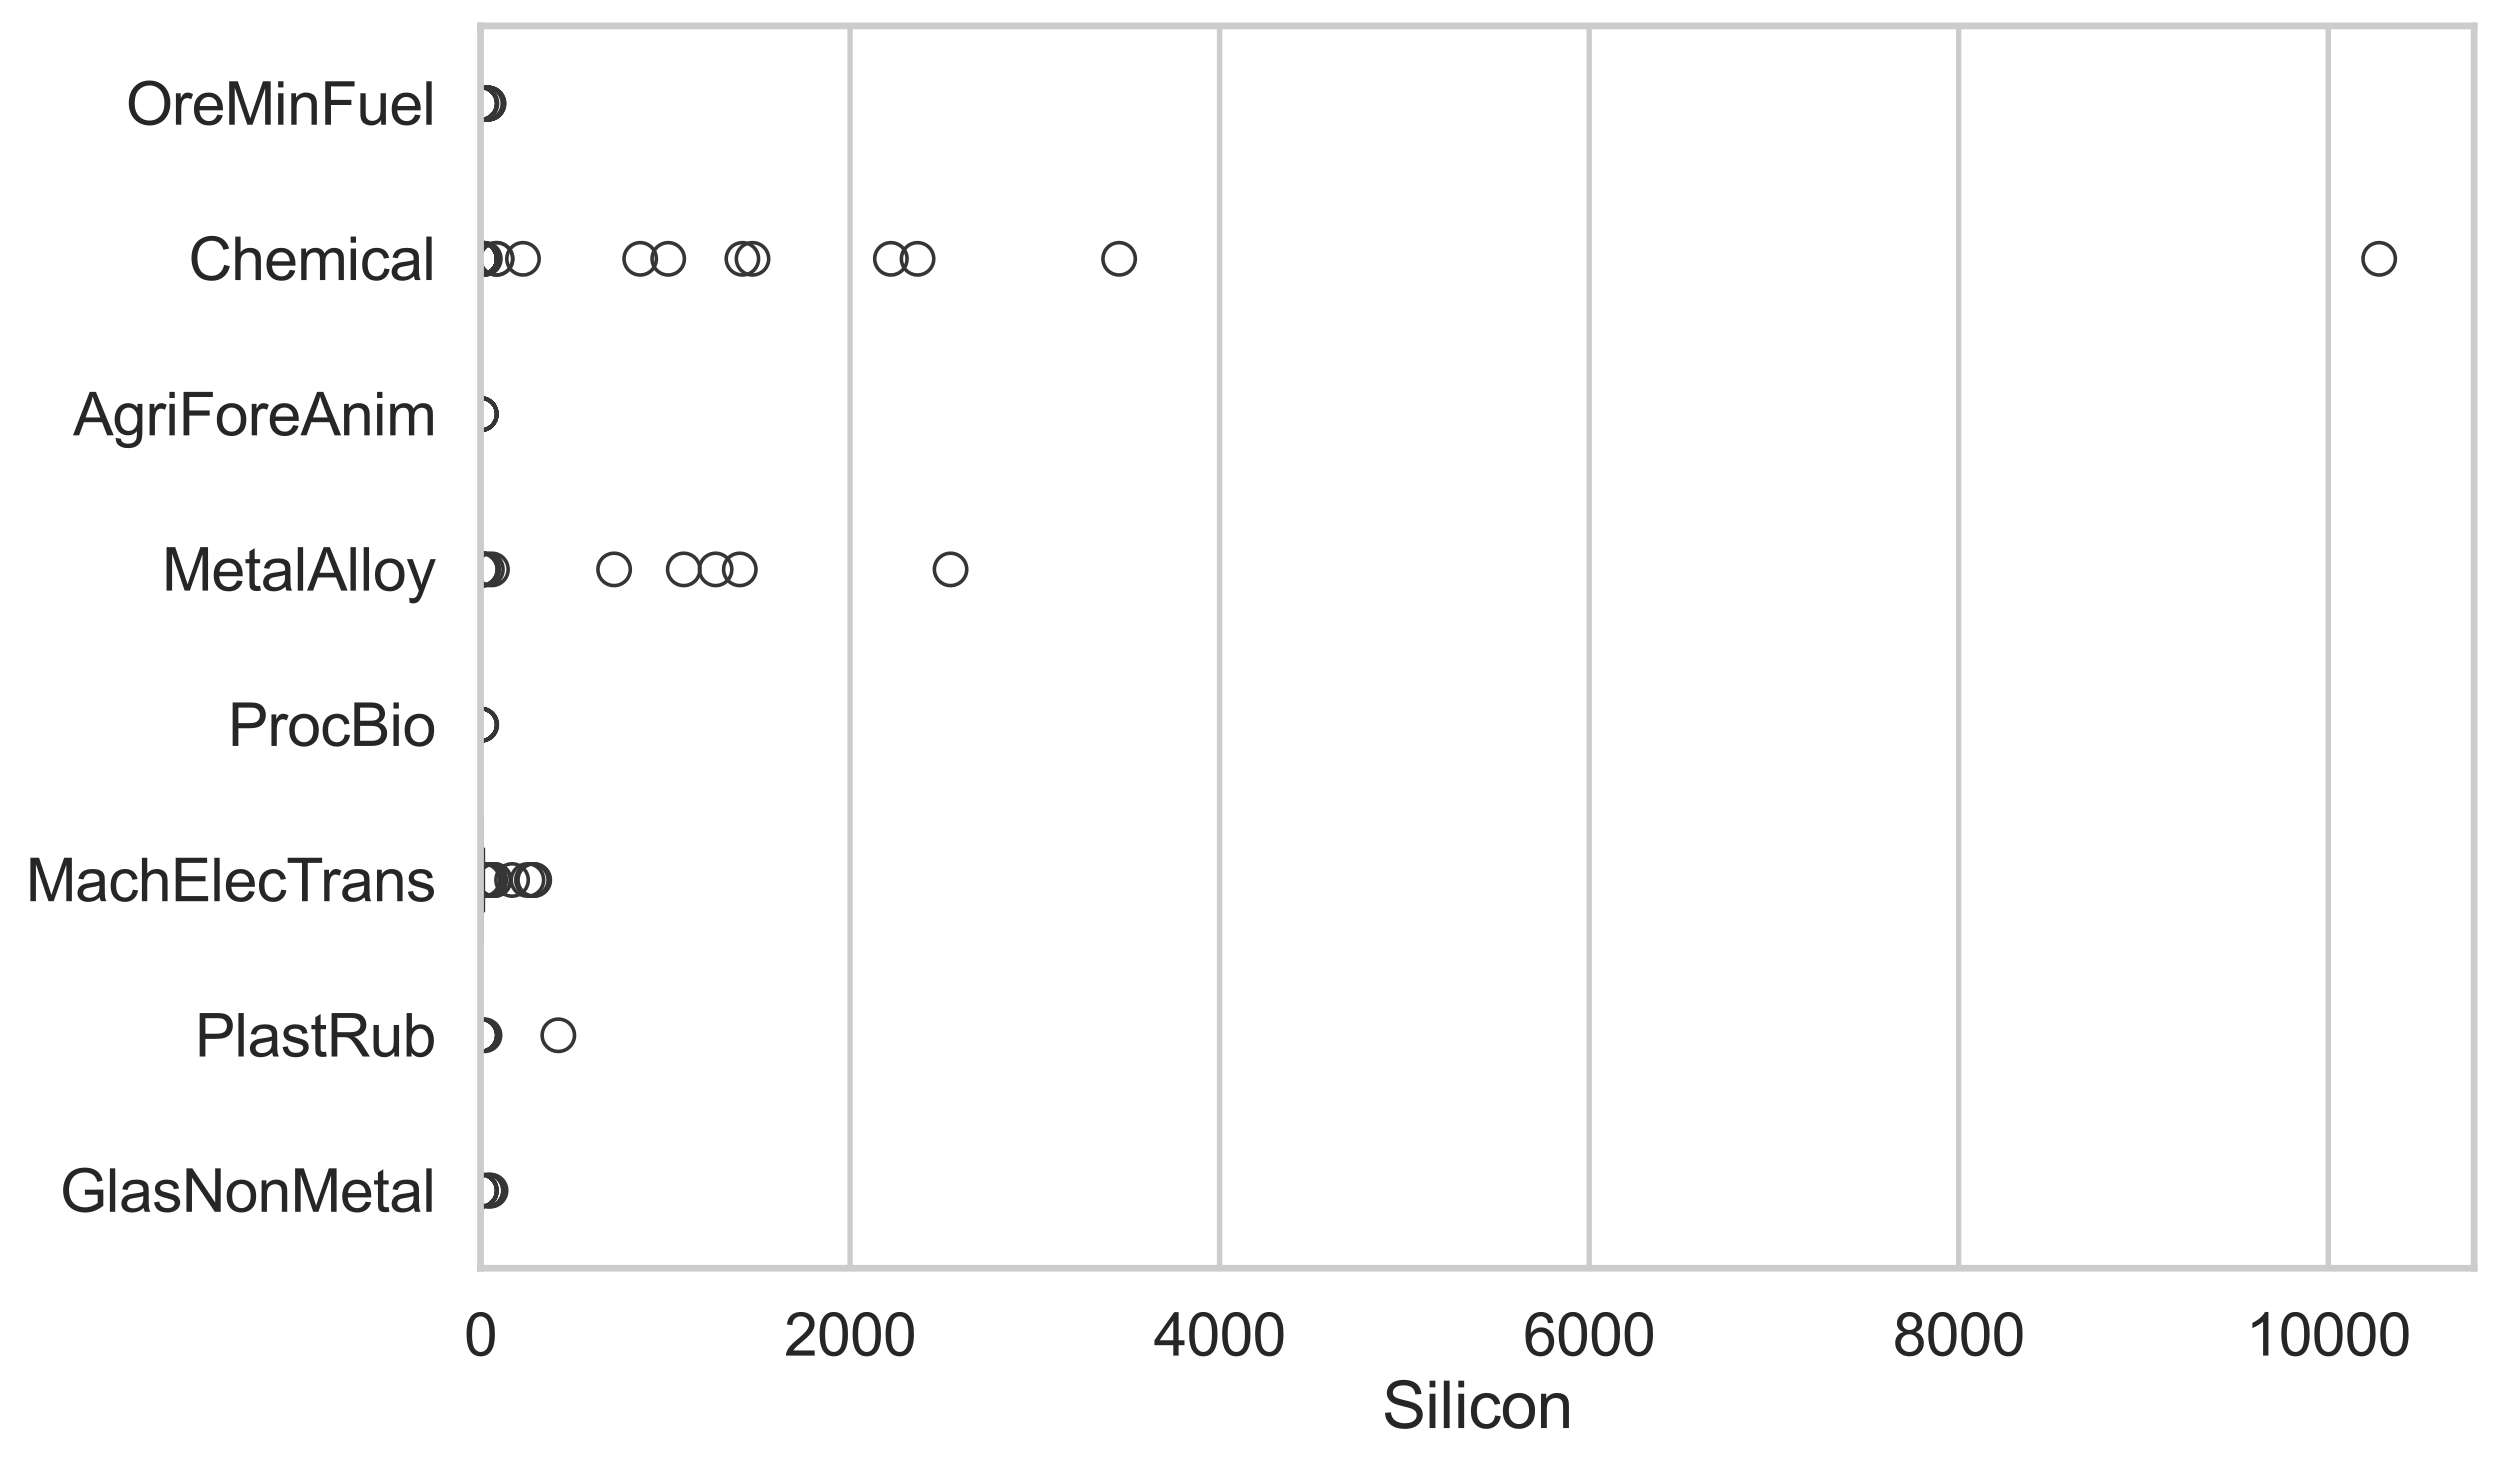<?xml version="1.0" encoding="utf-8" standalone="no"?>
<!DOCTYPE svg PUBLIC "-//W3C//DTD SVG 1.1//EN"
  "http://www.w3.org/Graphics/SVG/1.1/DTD/svg11.dtd">
<svg xmlns:xlink="http://www.w3.org/1999/xlink" width="695.577pt" height="408.111pt" viewBox="0 0 695.577 408.111" xmlns="http://www.w3.org/2000/svg" version="1.1">
 <defs>
  <style type="text/css">*{stroke-linejoin: round; stroke-linecap: butt}</style>
 </defs>
 <g id="figure_1">
  <g id="patch_1">
   <path d="M 0 408.111 
L 695.577 408.111 
L 695.577 0 
L 0 0 
z
" style="fill: #ffffff"/>
  </g>
  <g id="axes_1">
   <g id="patch_2">
    <path d="M 133.697 352.86 
L 688.377 352.86 
L 688.377 7.2 
L 133.697 7.2 
z
" style="fill: #ffffff"/>
   </g>
   <g id="matplotlib.axis_1">
    <g id="xtick_1">
     <g id="line2d_1">
      <path d="M 133.697 352.86 
L 133.697 7.2 
" clip-path="url(#pe76e02b230)" style="fill: none; stroke: #cccccc; stroke-width: 1.5; stroke-linecap: round"/>
     </g>
     <g id="text_1">
      <!-- 0 -->
      <g style="fill: #262626" transform="translate(129.109 377.17) scale(0.165 -0.165)">
       <defs>
        <path id="ArialMT-30" d="M 266 2259 
Q 266 3072 433 3567 
Q 600 4063 929 4331 
Q 1259 4600 1759 4600 
Q 2128 4600 2406 4451 
Q 2684 4303 2865 4023 
Q 3047 3744 3150 3342 
Q 3253 2941 3253 2259 
Q 3253 1453 3087 958 
Q 2922 463 2592 192 
Q 2263 -78 1759 -78 
Q 1097 -78 719 397 
Q 266 969 266 2259 
z
M 844 2259 
Q 844 1131 1108 757 
Q 1372 384 1759 384 
Q 2147 384 2411 759 
Q 2675 1134 2675 2259 
Q 2675 3391 2411 3762 
Q 2147 4134 1753 4134 
Q 1366 4134 1134 3806 
Q 844 3388 844 2259 
z
" transform="scale(0.016)"/>
       </defs>
       <use xlink:href="#ArialMT-30"/>
      </g>
     </g>
    </g>
    <g id="xtick_2">
     <g id="line2d_2">
      <path d="M 236.515 352.86 
L 236.515 7.2 
" clip-path="url(#pe76e02b230)" style="fill: none; stroke: #cccccc; stroke-width: 1.5; stroke-linecap: round"/>
     </g>
     <g id="text_2">
      <!-- 2000 -->
      <g style="fill: #262626" transform="translate(218.164 377.17) scale(0.165 -0.165)">
       <defs>
        <path id="ArialMT-32" d="M 3222 541 
L 3222 0 
L 194 0 
Q 188 203 259 391 
Q 375 700 629 1000 
Q 884 1300 1366 1694 
Q 2113 2306 2375 2664 
Q 2638 3022 2638 3341 
Q 2638 3675 2398 3904 
Q 2159 4134 1775 4134 
Q 1369 4134 1125 3890 
Q 881 3647 878 3216 
L 300 3275 
Q 359 3922 746 4261 
Q 1134 4600 1788 4600 
Q 2447 4600 2831 4234 
Q 3216 3869 3216 3328 
Q 3216 3053 3103 2787 
Q 2991 2522 2730 2228 
Q 2469 1934 1863 1422 
Q 1356 997 1212 845 
Q 1069 694 975 541 
L 3222 541 
z
" transform="scale(0.016)"/>
       </defs>
       <use xlink:href="#ArialMT-32"/>
       <use xlink:href="#ArialMT-30" transform="translate(55.615 0)"/>
       <use xlink:href="#ArialMT-30" transform="translate(111.23 0)"/>
       <use xlink:href="#ArialMT-30" transform="translate(166.846 0)"/>
      </g>
     </g>
    </g>
    <g id="xtick_3">
     <g id="line2d_3">
      <path d="M 339.334 352.86 
L 339.334 7.2 
" clip-path="url(#pe76e02b230)" style="fill: none; stroke: #cccccc; stroke-width: 1.5; stroke-linecap: round"/>
     </g>
     <g id="text_3">
      <!-- 4000 -->
      <g style="fill: #262626" transform="translate(320.983 377.17) scale(0.165 -0.165)">
       <defs>
        <path id="ArialMT-34" d="M 2069 0 
L 2069 1097 
L 81 1097 
L 81 1613 
L 2172 4581 
L 2631 4581 
L 2631 1613 
L 3250 1613 
L 3250 1097 
L 2631 1097 
L 2631 0 
L 2069 0 
z
M 2069 1613 
L 2069 3678 
L 634 1613 
L 2069 1613 
z
" transform="scale(0.016)"/>
       </defs>
       <use xlink:href="#ArialMT-34"/>
       <use xlink:href="#ArialMT-30" transform="translate(55.615 0)"/>
       <use xlink:href="#ArialMT-30" transform="translate(111.23 0)"/>
       <use xlink:href="#ArialMT-30" transform="translate(166.846 0)"/>
      </g>
     </g>
    </g>
    <g id="xtick_4">
     <g id="line2d_4">
      <path d="M 442.153 352.86 
L 442.153 7.2 
" clip-path="url(#pe76e02b230)" style="fill: none; stroke: #cccccc; stroke-width: 1.5; stroke-linecap: round"/>
     </g>
     <g id="text_4">
      <!-- 6000 -->
      <g style="fill: #262626" transform="translate(423.801 377.17) scale(0.165 -0.165)">
       <defs>
        <path id="ArialMT-36" d="M 3184 3459 
L 2625 3416 
Q 2550 3747 2413 3897 
Q 2184 4138 1850 4138 
Q 1581 4138 1378 3988 
Q 1113 3794 959 3422 
Q 806 3050 800 2363 
Q 1003 2672 1297 2822 
Q 1591 2972 1913 2972 
Q 2475 2972 2870 2558 
Q 3266 2144 3266 1488 
Q 3266 1056 3080 686 
Q 2894 316 2569 119 
Q 2244 -78 1831 -78 
Q 1128 -78 684 439 
Q 241 956 241 2144 
Q 241 3472 731 4075 
Q 1159 4600 1884 4600 
Q 2425 4600 2770 4297 
Q 3116 3994 3184 3459 
z
M 888 1484 
Q 888 1194 1011 928 
Q 1134 663 1356 523 
Q 1578 384 1822 384 
Q 2178 384 2434 671 
Q 2691 959 2691 1453 
Q 2691 1928 2437 2201 
Q 2184 2475 1800 2475 
Q 1419 2475 1153 2201 
Q 888 1928 888 1484 
z
" transform="scale(0.016)"/>
       </defs>
       <use xlink:href="#ArialMT-36"/>
       <use xlink:href="#ArialMT-30" transform="translate(55.615 0)"/>
       <use xlink:href="#ArialMT-30" transform="translate(111.23 0)"/>
       <use xlink:href="#ArialMT-30" transform="translate(166.846 0)"/>
      </g>
     </g>
    </g>
    <g id="xtick_5">
     <g id="line2d_5">
      <path d="M 544.971 352.86 
L 544.971 7.2 
" clip-path="url(#pe76e02b230)" style="fill: none; stroke: #cccccc; stroke-width: 1.5; stroke-linecap: round"/>
     </g>
     <g id="text_5">
      <!-- 8000 -->
      <g style="fill: #262626" transform="translate(526.62 377.17) scale(0.165 -0.165)">
       <defs>
        <path id="ArialMT-38" d="M 1131 2484 
Q 781 2613 612 2850 
Q 444 3088 444 3419 
Q 444 3919 803 4259 
Q 1163 4600 1759 4600 
Q 2359 4600 2725 4251 
Q 3091 3903 3091 3403 
Q 3091 3084 2923 2848 
Q 2756 2613 2416 2484 
Q 2838 2347 3058 2040 
Q 3278 1734 3278 1309 
Q 3278 722 2862 322 
Q 2447 -78 1769 -78 
Q 1091 -78 675 323 
Q 259 725 259 1325 
Q 259 1772 486 2073 
Q 713 2375 1131 2484 
z
M 1019 3438 
Q 1019 3113 1228 2906 
Q 1438 2700 1772 2700 
Q 2097 2700 2305 2904 
Q 2513 3109 2513 3406 
Q 2513 3716 2298 3927 
Q 2084 4138 1766 4138 
Q 1444 4138 1231 3931 
Q 1019 3725 1019 3438 
z
M 838 1322 
Q 838 1081 952 856 
Q 1066 631 1291 507 
Q 1516 384 1775 384 
Q 2178 384 2440 643 
Q 2703 903 2703 1303 
Q 2703 1709 2433 1975 
Q 2163 2241 1756 2241 
Q 1359 2241 1098 1978 
Q 838 1716 838 1322 
z
" transform="scale(0.016)"/>
       </defs>
       <use xlink:href="#ArialMT-38"/>
       <use xlink:href="#ArialMT-30" transform="translate(55.615 0)"/>
       <use xlink:href="#ArialMT-30" transform="translate(111.23 0)"/>
       <use xlink:href="#ArialMT-30" transform="translate(166.846 0)"/>
      </g>
     </g>
    </g>
    <g id="xtick_6">
     <g id="line2d_6">
      <path d="M 647.79 352.86 
L 647.79 7.2 
" clip-path="url(#pe76e02b230)" style="fill: none; stroke: #cccccc; stroke-width: 1.5; stroke-linecap: round"/>
     </g>
     <g id="text_6">
      <!-- 10000 -->
      <g style="fill: #262626" transform="translate(624.851 377.17) scale(0.165 -0.165)">
       <defs>
        <path id="ArialMT-31" d="M 2384 0 
L 1822 0 
L 1822 3584 
Q 1619 3391 1289 3197 
Q 959 3003 697 2906 
L 697 3450 
Q 1169 3672 1522 3987 
Q 1875 4303 2022 4600 
L 2384 4600 
L 2384 0 
z
" transform="scale(0.016)"/>
       </defs>
       <use xlink:href="#ArialMT-31"/>
       <use xlink:href="#ArialMT-30" transform="translate(55.615 0)"/>
       <use xlink:href="#ArialMT-30" transform="translate(111.23 0)"/>
       <use xlink:href="#ArialMT-30" transform="translate(166.846 0)"/>
       <use xlink:href="#ArialMT-30" transform="translate(222.461 0)"/>
      </g>
     </g>
    </g>
    <g id="text_7">
     <!-- Silicon -->
     <g style="fill: #262626" transform="translate(384.525 397.334) scale(0.18 -0.18)">
      <defs>
       <path id="ArialMT-53" d="M 288 1472 
L 859 1522 
Q 900 1178 1048 958 
Q 1197 738 1509 602 
Q 1822 466 2213 466 
Q 2559 466 2825 569 
Q 3091 672 3220 851 
Q 3350 1031 3350 1244 
Q 3350 1459 3225 1620 
Q 3100 1781 2813 1891 
Q 2628 1963 1997 2114 
Q 1366 2266 1113 2400 
Q 784 2572 623 2826 
Q 463 3081 463 3397 
Q 463 3744 659 4045 
Q 856 4347 1234 4503 
Q 1613 4659 2075 4659 
Q 2584 4659 2973 4495 
Q 3363 4331 3572 4012 
Q 3781 3694 3797 3291 
L 3216 3247 
Q 3169 3681 2898 3903 
Q 2628 4125 2100 4125 
Q 1550 4125 1298 3923 
Q 1047 3722 1047 3438 
Q 1047 3191 1225 3031 
Q 1400 2872 2139 2705 
Q 2878 2538 3153 2413 
Q 3553 2228 3743 1945 
Q 3934 1663 3934 1294 
Q 3934 928 3725 604 
Q 3516 281 3123 101 
Q 2731 -78 2241 -78 
Q 1619 -78 1198 103 
Q 778 284 539 648 
Q 300 1013 288 1472 
z
" transform="scale(0.016)"/>
       <path id="ArialMT-69" d="M 425 3934 
L 425 4581 
L 988 4581 
L 988 3934 
L 425 3934 
z
M 425 0 
L 425 3319 
L 988 3319 
L 988 0 
L 425 0 
z
" transform="scale(0.016)"/>
       <path id="ArialMT-6c" d="M 409 0 
L 409 4581 
L 972 4581 
L 972 0 
L 409 0 
z
" transform="scale(0.016)"/>
       <path id="ArialMT-63" d="M 2588 1216 
L 3141 1144 
Q 3050 572 2676 248 
Q 2303 -75 1759 -75 
Q 1078 -75 664 370 
Q 250 816 250 1647 
Q 250 2184 428 2587 
Q 606 2991 970 3192 
Q 1334 3394 1763 3394 
Q 2303 3394 2647 3120 
Q 2991 2847 3088 2344 
L 2541 2259 
Q 2463 2594 2264 2762 
Q 2066 2931 1784 2931 
Q 1359 2931 1093 2626 
Q 828 2322 828 1663 
Q 828 994 1084 691 
Q 1341 388 1753 388 
Q 2084 388 2306 591 
Q 2528 794 2588 1216 
z
" transform="scale(0.016)"/>
       <path id="ArialMT-6f" d="M 213 1659 
Q 213 2581 725 3025 
Q 1153 3394 1769 3394 
Q 2453 3394 2887 2945 
Q 3322 2497 3322 1706 
Q 3322 1066 3130 698 
Q 2938 331 2570 128 
Q 2203 -75 1769 -75 
Q 1072 -75 642 372 
Q 213 819 213 1659 
z
M 791 1659 
Q 791 1022 1069 705 
Q 1347 388 1769 388 
Q 2188 388 2466 706 
Q 2744 1025 2744 1678 
Q 2744 2294 2464 2611 
Q 2184 2928 1769 2928 
Q 1347 2928 1069 2612 
Q 791 2297 791 1659 
z
" transform="scale(0.016)"/>
       <path id="ArialMT-6e" d="M 422 0 
L 422 3319 
L 928 3319 
L 928 2847 
Q 1294 3394 1984 3394 
Q 2284 3394 2536 3286 
Q 2788 3178 2913 3003 
Q 3038 2828 3088 2588 
Q 3119 2431 3119 2041 
L 3119 0 
L 2556 0 
L 2556 2019 
Q 2556 2363 2490 2533 
Q 2425 2703 2258 2804 
Q 2091 2906 1866 2906 
Q 1506 2906 1245 2678 
Q 984 2450 984 1813 
L 984 0 
L 422 0 
z
" transform="scale(0.016)"/>
      </defs>
      <use xlink:href="#ArialMT-53"/>
      <use xlink:href="#ArialMT-69" transform="translate(66.699 0)"/>
      <use xlink:href="#ArialMT-6c" transform="translate(88.916 0)"/>
      <use xlink:href="#ArialMT-69" transform="translate(111.133 0)"/>
      <use xlink:href="#ArialMT-63" transform="translate(133.35 0)"/>
      <use xlink:href="#ArialMT-6f" transform="translate(183.35 0)"/>
      <use xlink:href="#ArialMT-6e" transform="translate(238.965 0)"/>
     </g>
    </g>
   </g>
   <g id="matplotlib.axis_2">
    <g id="ytick_1">
     <g id="text_8">
      <!-- OreMinFuel -->
      <g style="fill: #262626" transform="translate(35.013 34.709) scale(0.165 -0.165)">
       <defs>
        <path id="ArialMT-4f" d="M 309 2231 
Q 309 3372 921 4017 
Q 1534 4663 2503 4663 
Q 3138 4663 3647 4359 
Q 4156 4056 4423 3514 
Q 4691 2972 4691 2284 
Q 4691 1588 4409 1038 
Q 4128 488 3612 205 
Q 3097 -78 2500 -78 
Q 1853 -78 1343 234 
Q 834 547 571 1087 
Q 309 1628 309 2231 
z
M 934 2222 
Q 934 1394 1379 917 
Q 1825 441 2497 441 
Q 3181 441 3623 922 
Q 4066 1403 4066 2288 
Q 4066 2847 3877 3264 
Q 3688 3681 3323 3911 
Q 2959 4141 2506 4141 
Q 1863 4141 1398 3698 
Q 934 3256 934 2222 
z
" transform="scale(0.016)"/>
        <path id="ArialMT-72" d="M 416 0 
L 416 3319 
L 922 3319 
L 922 2816 
Q 1116 3169 1280 3281 
Q 1444 3394 1641 3394 
Q 1925 3394 2219 3213 
L 2025 2691 
Q 1819 2813 1613 2813 
Q 1428 2813 1281 2702 
Q 1134 2591 1072 2394 
Q 978 2094 978 1738 
L 978 0 
L 416 0 
z
" transform="scale(0.016)"/>
        <path id="ArialMT-65" d="M 2694 1069 
L 3275 997 
Q 3138 488 2766 206 
Q 2394 -75 1816 -75 
Q 1088 -75 661 373 
Q 234 822 234 1631 
Q 234 2469 665 2931 
Q 1097 3394 1784 3394 
Q 2450 3394 2872 2941 
Q 3294 2488 3294 1666 
Q 3294 1616 3291 1516 
L 816 1516 
Q 847 969 1125 678 
Q 1403 388 1819 388 
Q 2128 388 2347 550 
Q 2566 713 2694 1069 
z
M 847 1978 
L 2700 1978 
Q 2663 2397 2488 2606 
Q 2219 2931 1791 2931 
Q 1403 2931 1139 2672 
Q 875 2413 847 1978 
z
" transform="scale(0.016)"/>
        <path id="ArialMT-4d" d="M 475 0 
L 475 4581 
L 1388 4581 
L 2472 1338 
Q 2622 884 2691 659 
Q 2769 909 2934 1394 
L 4031 4581 
L 4847 4581 
L 4847 0 
L 4263 0 
L 4263 3834 
L 2931 0 
L 2384 0 
L 1059 3900 
L 1059 0 
L 475 0 
z
" transform="scale(0.016)"/>
        <path id="ArialMT-46" d="M 525 0 
L 525 4581 
L 3616 4581 
L 3616 4041 
L 1131 4041 
L 1131 2622 
L 3281 2622 
L 3281 2081 
L 1131 2081 
L 1131 0 
L 525 0 
z
" transform="scale(0.016)"/>
        <path id="ArialMT-75" d="M 2597 0 
L 2597 488 
Q 2209 -75 1544 -75 
Q 1250 -75 995 37 
Q 741 150 617 320 
Q 494 491 444 738 
Q 409 903 409 1263 
L 409 3319 
L 972 3319 
L 972 1478 
Q 972 1038 1006 884 
Q 1059 663 1231 536 
Q 1403 409 1656 409 
Q 1909 409 2131 539 
Q 2353 669 2445 892 
Q 2538 1116 2538 1541 
L 2538 3319 
L 3100 3319 
L 3100 0 
L 2597 0 
z
" transform="scale(0.016)"/>
       </defs>
       <use xlink:href="#ArialMT-4f"/>
       <use xlink:href="#ArialMT-72" transform="translate(77.783 0)"/>
       <use xlink:href="#ArialMT-65" transform="translate(111.084 0)"/>
       <use xlink:href="#ArialMT-4d" transform="translate(166.699 0)"/>
       <use xlink:href="#ArialMT-69" transform="translate(250 0)"/>
       <use xlink:href="#ArialMT-6e" transform="translate(272.217 0)"/>
       <use xlink:href="#ArialMT-46" transform="translate(327.832 0)"/>
       <use xlink:href="#ArialMT-75" transform="translate(388.916 0)"/>
       <use xlink:href="#ArialMT-65" transform="translate(444.531 0)"/>
       <use xlink:href="#ArialMT-6c" transform="translate(500.146 0)"/>
      </g>
     </g>
    </g>
    <g id="ytick_2">
     <g id="text_9">
      <!-- Chemical -->
      <g style="fill: #262626" transform="translate(52.428 77.916) scale(0.165 -0.165)">
       <defs>
        <path id="ArialMT-43" d="M 3763 1606 
L 4369 1453 
Q 4178 706 3683 314 
Q 3188 -78 2472 -78 
Q 1731 -78 1267 223 
Q 803 525 561 1097 
Q 319 1669 319 2325 
Q 319 3041 592 3573 
Q 866 4106 1370 4382 
Q 1875 4659 2481 4659 
Q 3169 4659 3637 4309 
Q 4106 3959 4291 3325 
L 3694 3184 
Q 3534 3684 3231 3912 
Q 2928 4141 2469 4141 
Q 1941 4141 1586 3887 
Q 1231 3634 1087 3207 
Q 944 2781 944 2328 
Q 944 1744 1114 1308 
Q 1284 872 1643 656 
Q 2003 441 2422 441 
Q 2931 441 3284 734 
Q 3638 1028 3763 1606 
z
" transform="scale(0.016)"/>
        <path id="ArialMT-68" d="M 422 0 
L 422 4581 
L 984 4581 
L 984 2938 
Q 1378 3394 1978 3394 
Q 2347 3394 2619 3248 
Q 2891 3103 3008 2847 
Q 3125 2591 3125 2103 
L 3125 0 
L 2563 0 
L 2563 2103 
Q 2563 2525 2380 2717 
Q 2197 2909 1863 2909 
Q 1613 2909 1392 2779 
Q 1172 2650 1078 2428 
Q 984 2206 984 1816 
L 984 0 
L 422 0 
z
" transform="scale(0.016)"/>
        <path id="ArialMT-6d" d="M 422 0 
L 422 3319 
L 925 3319 
L 925 2853 
Q 1081 3097 1340 3245 
Q 1600 3394 1931 3394 
Q 2300 3394 2536 3241 
Q 2772 3088 2869 2813 
Q 3263 3394 3894 3394 
Q 4388 3394 4653 3120 
Q 4919 2847 4919 2278 
L 4919 0 
L 4359 0 
L 4359 2091 
Q 4359 2428 4304 2576 
Q 4250 2725 4106 2815 
Q 3963 2906 3769 2906 
Q 3419 2906 3187 2673 
Q 2956 2441 2956 1928 
L 2956 0 
L 2394 0 
L 2394 2156 
Q 2394 2531 2256 2718 
Q 2119 2906 1806 2906 
Q 1569 2906 1367 2781 
Q 1166 2656 1075 2415 
Q 984 2175 984 1722 
L 984 0 
L 422 0 
z
" transform="scale(0.016)"/>
        <path id="ArialMT-61" d="M 2588 409 
Q 2275 144 1986 34 
Q 1697 -75 1366 -75 
Q 819 -75 525 192 
Q 231 459 231 875 
Q 231 1119 342 1320 
Q 453 1522 633 1644 
Q 813 1766 1038 1828 
Q 1203 1872 1538 1913 
Q 2219 1994 2541 2106 
Q 2544 2222 2544 2253 
Q 2544 2597 2384 2738 
Q 2169 2928 1744 2928 
Q 1347 2928 1158 2789 
Q 969 2650 878 2297 
L 328 2372 
Q 403 2725 575 2942 
Q 747 3159 1072 3276 
Q 1397 3394 1825 3394 
Q 2250 3394 2515 3294 
Q 2781 3194 2906 3042 
Q 3031 2891 3081 2659 
Q 3109 2516 3109 2141 
L 3109 1391 
Q 3109 606 3145 398 
Q 3181 191 3288 0 
L 2700 0 
Q 2613 175 2588 409 
z
M 2541 1666 
Q 2234 1541 1622 1453 
Q 1275 1403 1131 1340 
Q 988 1278 909 1158 
Q 831 1038 831 891 
Q 831 666 1001 516 
Q 1172 366 1500 366 
Q 1825 366 2078 508 
Q 2331 650 2450 897 
Q 2541 1088 2541 1459 
L 2541 1666 
z
" transform="scale(0.016)"/>
       </defs>
       <use xlink:href="#ArialMT-43"/>
       <use xlink:href="#ArialMT-68" transform="translate(72.217 0)"/>
       <use xlink:href="#ArialMT-65" transform="translate(127.832 0)"/>
       <use xlink:href="#ArialMT-6d" transform="translate(183.447 0)"/>
       <use xlink:href="#ArialMT-69" transform="translate(266.748 0)"/>
       <use xlink:href="#ArialMT-63" transform="translate(288.965 0)"/>
       <use xlink:href="#ArialMT-61" transform="translate(338.965 0)"/>
       <use xlink:href="#ArialMT-6c" transform="translate(394.58 0)"/>
      </g>
     </g>
    </g>
    <g id="ytick_3">
     <g id="text_10">
      <!-- AgriForeAnim -->
      <g style="fill: #262626" transform="translate(20.341 121.124) scale(0.165 -0.165)">
       <defs>
        <path id="ArialMT-41" d="M -9 0 
L 1750 4581 
L 2403 4581 
L 4278 0 
L 3588 0 
L 3053 1388 
L 1138 1388 
L 634 0 
L -9 0 
z
M 1313 1881 
L 2866 1881 
L 2388 3150 
Q 2169 3728 2063 4100 
Q 1975 3659 1816 3225 
L 1313 1881 
z
" transform="scale(0.016)"/>
        <path id="ArialMT-67" d="M 319 -275 
L 866 -356 
Q 900 -609 1056 -725 
Q 1266 -881 1628 -881 
Q 2019 -881 2231 -725 
Q 2444 -569 2519 -288 
Q 2563 -116 2559 434 
Q 2191 0 1641 0 
Q 956 0 581 494 
Q 206 988 206 1678 
Q 206 2153 378 2554 
Q 550 2956 876 3175 
Q 1203 3394 1644 3394 
Q 2231 3394 2613 2919 
L 2613 3319 
L 3131 3319 
L 3131 450 
Q 3131 -325 2973 -648 
Q 2816 -972 2473 -1159 
Q 2131 -1347 1631 -1347 
Q 1038 -1347 672 -1080 
Q 306 -813 319 -275 
z
M 784 1719 
Q 784 1066 1043 766 
Q 1303 466 1694 466 
Q 2081 466 2343 764 
Q 2606 1063 2606 1700 
Q 2606 2309 2336 2618 
Q 2066 2928 1684 2928 
Q 1309 2928 1046 2623 
Q 784 2319 784 1719 
z
" transform="scale(0.016)"/>
       </defs>
       <use xlink:href="#ArialMT-41"/>
       <use xlink:href="#ArialMT-67" transform="translate(66.699 0)"/>
       <use xlink:href="#ArialMT-72" transform="translate(122.314 0)"/>
       <use xlink:href="#ArialMT-69" transform="translate(155.615 0)"/>
       <use xlink:href="#ArialMT-46" transform="translate(177.832 0)"/>
       <use xlink:href="#ArialMT-6f" transform="translate(238.916 0)"/>
       <use xlink:href="#ArialMT-72" transform="translate(294.531 0)"/>
       <use xlink:href="#ArialMT-65" transform="translate(327.832 0)"/>
       <use xlink:href="#ArialMT-41" transform="translate(383.447 0)"/>
       <use xlink:href="#ArialMT-6e" transform="translate(450.146 0)"/>
       <use xlink:href="#ArialMT-69" transform="translate(505.762 0)"/>
       <use xlink:href="#ArialMT-6d" transform="translate(527.979 0)"/>
      </g>
     </g>
    </g>
    <g id="ytick_4">
     <g id="text_11">
      <!-- MetalAlloy -->
      <g style="fill: #262626" transform="translate(45.088 164.331) scale(0.165 -0.165)">
       <defs>
        <path id="ArialMT-74" d="M 1650 503 
L 1731 6 
Q 1494 -44 1306 -44 
Q 1000 -44 831 53 
Q 663 150 594 308 
Q 525 466 525 972 
L 525 2881 
L 113 2881 
L 113 3319 
L 525 3319 
L 525 4141 
L 1084 4478 
L 1084 3319 
L 1650 3319 
L 1650 2881 
L 1084 2881 
L 1084 941 
Q 1084 700 1114 631 
Q 1144 563 1211 522 
Q 1278 481 1403 481 
Q 1497 481 1650 503 
z
" transform="scale(0.016)"/>
        <path id="ArialMT-79" d="M 397 -1278 
L 334 -750 
Q 519 -800 656 -800 
Q 844 -800 956 -737 
Q 1069 -675 1141 -563 
Q 1194 -478 1313 -144 
Q 1328 -97 1363 -6 
L 103 3319 
L 709 3319 
L 1400 1397 
Q 1534 1031 1641 628 
Q 1738 1016 1872 1384 
L 2581 3319 
L 3144 3319 
L 1881 -56 
Q 1678 -603 1566 -809 
Q 1416 -1088 1222 -1217 
Q 1028 -1347 759 -1347 
Q 597 -1347 397 -1278 
z
" transform="scale(0.016)"/>
       </defs>
       <use xlink:href="#ArialMT-4d"/>
       <use xlink:href="#ArialMT-65" transform="translate(83.301 0)"/>
       <use xlink:href="#ArialMT-74" transform="translate(138.916 0)"/>
       <use xlink:href="#ArialMT-61" transform="translate(166.699 0)"/>
       <use xlink:href="#ArialMT-6c" transform="translate(222.314 0)"/>
       <use xlink:href="#ArialMT-41" transform="translate(244.531 0)"/>
       <use xlink:href="#ArialMT-6c" transform="translate(311.23 0)"/>
       <use xlink:href="#ArialMT-6c" transform="translate(333.447 0)"/>
       <use xlink:href="#ArialMT-6f" transform="translate(355.664 0)"/>
       <use xlink:href="#ArialMT-79" transform="translate(411.279 0)"/>
      </g>
     </g>
    </g>
    <g id="ytick_5">
     <g id="text_12">
      <!-- ProcBio -->
      <g style="fill: #262626" transform="translate(63.424 207.539) scale(0.165 -0.165)">
       <defs>
        <path id="ArialMT-50" d="M 494 0 
L 494 4581 
L 2222 4581 
Q 2678 4581 2919 4538 
Q 3256 4481 3484 4323 
Q 3713 4166 3852 3881 
Q 3991 3597 3991 3256 
Q 3991 2672 3619 2267 
Q 3247 1863 2275 1863 
L 1100 1863 
L 1100 0 
L 494 0 
z
M 1100 2403 
L 2284 2403 
Q 2872 2403 3119 2622 
Q 3366 2841 3366 3238 
Q 3366 3525 3220 3729 
Q 3075 3934 2838 4000 
Q 2684 4041 2272 4041 
L 1100 4041 
L 1100 2403 
z
" transform="scale(0.016)"/>
        <path id="ArialMT-42" d="M 469 0 
L 469 4581 
L 2188 4581 
Q 2713 4581 3030 4442 
Q 3347 4303 3526 4014 
Q 3706 3725 3706 3409 
Q 3706 3116 3547 2856 
Q 3388 2597 3066 2438 
Q 3481 2316 3704 2022 
Q 3928 1728 3928 1328 
Q 3928 1006 3792 729 
Q 3656 453 3456 303 
Q 3256 153 2954 76 
Q 2653 0 2216 0 
L 469 0 
z
M 1075 2656 
L 2066 2656 
Q 2469 2656 2644 2709 
Q 2875 2778 2992 2937 
Q 3109 3097 3109 3338 
Q 3109 3566 3000 3739 
Q 2891 3913 2687 3977 
Q 2484 4041 1991 4041 
L 1075 4041 
L 1075 2656 
z
M 1075 541 
L 2216 541 
Q 2509 541 2628 563 
Q 2838 600 2978 687 
Q 3119 775 3209 942 
Q 3300 1109 3300 1328 
Q 3300 1584 3169 1773 
Q 3038 1963 2805 2039 
Q 2572 2116 2134 2116 
L 1075 2116 
L 1075 541 
z
" transform="scale(0.016)"/>
       </defs>
       <use xlink:href="#ArialMT-50"/>
       <use xlink:href="#ArialMT-72" transform="translate(66.699 0)"/>
       <use xlink:href="#ArialMT-6f" transform="translate(100 0)"/>
       <use xlink:href="#ArialMT-63" transform="translate(155.615 0)"/>
       <use xlink:href="#ArialMT-42" transform="translate(205.615 0)"/>
       <use xlink:href="#ArialMT-69" transform="translate(272.314 0)"/>
       <use xlink:href="#ArialMT-6f" transform="translate(294.531 0)"/>
      </g>
     </g>
    </g>
    <g id="ytick_6">
     <g id="text_13">
      <!-- MachElecTrans -->
      <g style="fill: #262626" transform="translate(7.2 250.746) scale(0.165 -0.165)">
       <defs>
        <path id="ArialMT-45" d="M 506 0 
L 506 4581 
L 3819 4581 
L 3819 4041 
L 1113 4041 
L 1113 2638 
L 3647 2638 
L 3647 2100 
L 1113 2100 
L 1113 541 
L 3925 541 
L 3925 0 
L 506 0 
z
" transform="scale(0.016)"/>
        <path id="ArialMT-54" d="M 1659 0 
L 1659 4041 
L 150 4041 
L 150 4581 
L 3781 4581 
L 3781 4041 
L 2266 4041 
L 2266 0 
L 1659 0 
z
" transform="scale(0.016)"/>
        <path id="ArialMT-73" d="M 197 991 
L 753 1078 
Q 800 744 1014 566 
Q 1228 388 1613 388 
Q 2000 388 2187 545 
Q 2375 703 2375 916 
Q 2375 1106 2209 1216 
Q 2094 1291 1634 1406 
Q 1016 1563 777 1677 
Q 538 1791 414 1992 
Q 291 2194 291 2438 
Q 291 2659 392 2848 
Q 494 3038 669 3163 
Q 800 3259 1026 3326 
Q 1253 3394 1513 3394 
Q 1903 3394 2198 3281 
Q 2494 3169 2634 2976 
Q 2775 2784 2828 2463 
L 2278 2388 
Q 2241 2644 2061 2787 
Q 1881 2931 1553 2931 
Q 1166 2931 1000 2803 
Q 834 2675 834 2503 
Q 834 2394 903 2306 
Q 972 2216 1119 2156 
Q 1203 2125 1616 2013 
Q 2213 1853 2448 1751 
Q 2684 1650 2818 1456 
Q 2953 1263 2953 975 
Q 2953 694 2789 445 
Q 2625 197 2315 61 
Q 2006 -75 1616 -75 
Q 969 -75 630 194 
Q 291 463 197 991 
z
" transform="scale(0.016)"/>
       </defs>
       <use xlink:href="#ArialMT-4d"/>
       <use xlink:href="#ArialMT-61" transform="translate(83.301 0)"/>
       <use xlink:href="#ArialMT-63" transform="translate(138.916 0)"/>
       <use xlink:href="#ArialMT-68" transform="translate(188.916 0)"/>
       <use xlink:href="#ArialMT-45" transform="translate(244.531 0)"/>
       <use xlink:href="#ArialMT-6c" transform="translate(311.23 0)"/>
       <use xlink:href="#ArialMT-65" transform="translate(333.447 0)"/>
       <use xlink:href="#ArialMT-63" transform="translate(389.062 0)"/>
       <use xlink:href="#ArialMT-54" transform="translate(439.062 0)"/>
       <use xlink:href="#ArialMT-72" transform="translate(496.396 0)"/>
       <use xlink:href="#ArialMT-61" transform="translate(529.697 0)"/>
       <use xlink:href="#ArialMT-6e" transform="translate(585.312 0)"/>
       <use xlink:href="#ArialMT-73" transform="translate(640.928 0)"/>
      </g>
     </g>
    </g>
    <g id="ytick_7">
     <g id="text_14">
      <!-- PlastRub -->
      <g style="fill: #262626" transform="translate(54.248 293.954) scale(0.165 -0.165)">
       <defs>
        <path id="ArialMT-52" d="M 503 0 
L 503 4581 
L 2534 4581 
Q 3147 4581 3465 4457 
Q 3784 4334 3975 4021 
Q 4166 3709 4166 3331 
Q 4166 2844 3850 2509 
Q 3534 2175 2875 2084 
Q 3116 1969 3241 1856 
Q 3506 1613 3744 1247 
L 4541 0 
L 3778 0 
L 3172 953 
Q 2906 1366 2734 1584 
Q 2563 1803 2427 1890 
Q 2291 1978 2150 2013 
Q 2047 2034 1813 2034 
L 1109 2034 
L 1109 0 
L 503 0 
z
M 1109 2559 
L 2413 2559 
Q 2828 2559 3062 2645 
Q 3297 2731 3419 2920 
Q 3541 3109 3541 3331 
Q 3541 3656 3305 3865 
Q 3069 4075 2559 4075 
L 1109 4075 
L 1109 2559 
z
" transform="scale(0.016)"/>
        <path id="ArialMT-62" d="M 941 0 
L 419 0 
L 419 4581 
L 981 4581 
L 981 2947 
Q 1338 3394 1891 3394 
Q 2197 3394 2470 3270 
Q 2744 3147 2920 2923 
Q 3097 2700 3197 2384 
Q 3297 2069 3297 1709 
Q 3297 856 2875 390 
Q 2453 -75 1863 -75 
Q 1275 -75 941 416 
L 941 0 
z
M 934 1684 
Q 934 1088 1097 822 
Q 1363 388 1816 388 
Q 2184 388 2453 708 
Q 2722 1028 2722 1663 
Q 2722 2313 2464 2622 
Q 2206 2931 1841 2931 
Q 1472 2931 1203 2611 
Q 934 2291 934 1684 
z
" transform="scale(0.016)"/>
       </defs>
       <use xlink:href="#ArialMT-50"/>
       <use xlink:href="#ArialMT-6c" transform="translate(66.699 0)"/>
       <use xlink:href="#ArialMT-61" transform="translate(88.916 0)"/>
       <use xlink:href="#ArialMT-73" transform="translate(144.531 0)"/>
       <use xlink:href="#ArialMT-74" transform="translate(194.531 0)"/>
       <use xlink:href="#ArialMT-52" transform="translate(222.314 0)"/>
       <use xlink:href="#ArialMT-75" transform="translate(294.531 0)"/>
       <use xlink:href="#ArialMT-62" transform="translate(350.146 0)"/>
      </g>
     </g>
    </g>
    <g id="ytick_8">
     <g id="text_15">
      <!-- GlasNonMetal -->
      <g style="fill: #262626" transform="translate(16.659 337.161) scale(0.165 -0.165)">
       <defs>
        <path id="ArialMT-47" d="M 2638 1797 
L 2638 2334 
L 4578 2338 
L 4578 638 
Q 4131 281 3656 101 
Q 3181 -78 2681 -78 
Q 2006 -78 1454 211 
Q 903 500 622 1047 
Q 341 1594 341 2269 
Q 341 2938 620 3517 
Q 900 4097 1425 4378 
Q 1950 4659 2634 4659 
Q 3131 4659 3532 4498 
Q 3934 4338 4162 4050 
Q 4391 3763 4509 3300 
L 3963 3150 
Q 3859 3500 3706 3700 
Q 3553 3900 3268 4020 
Q 2984 4141 2638 4141 
Q 2222 4141 1919 4014 
Q 1616 3888 1430 3681 
Q 1244 3475 1141 3228 
Q 966 2803 966 2306 
Q 966 1694 1177 1281 
Q 1388 869 1791 669 
Q 2194 469 2647 469 
Q 3041 469 3416 620 
Q 3791 772 3984 944 
L 3984 1797 
L 2638 1797 
z
" transform="scale(0.016)"/>
        <path id="ArialMT-4e" d="M 488 0 
L 488 4581 
L 1109 4581 
L 3516 984 
L 3516 4581 
L 4097 4581 
L 4097 0 
L 3475 0 
L 1069 3600 
L 1069 0 
L 488 0 
z
" transform="scale(0.016)"/>
       </defs>
       <use xlink:href="#ArialMT-47"/>
       <use xlink:href="#ArialMT-6c" transform="translate(77.783 0)"/>
       <use xlink:href="#ArialMT-61" transform="translate(100 0)"/>
       <use xlink:href="#ArialMT-73" transform="translate(155.615 0)"/>
       <use xlink:href="#ArialMT-4e" transform="translate(205.615 0)"/>
       <use xlink:href="#ArialMT-6f" transform="translate(277.832 0)"/>
       <use xlink:href="#ArialMT-6e" transform="translate(333.447 0)"/>
       <use xlink:href="#ArialMT-4d" transform="translate(389.062 0)"/>
       <use xlink:href="#ArialMT-65" transform="translate(472.363 0)"/>
       <use xlink:href="#ArialMT-74" transform="translate(527.979 0)"/>
       <use xlink:href="#ArialMT-61" transform="translate(555.762 0)"/>
       <use xlink:href="#ArialMT-6c" transform="translate(611.377 0)"/>
      </g>
     </g>
    </g>
   </g>
   <g id="patch_3">
    <path d="M 133.697 11.521 
L 133.697 46.087 
L 133.698 46.087 
L 133.698 11.521 
L 133.697 11.521 
z
" clip-path="url(#pe76e02b230)" style="fill: #ca74db; stroke: #353535; stroke-linejoin: miter"/>
   </g>
   <g id="line2d_7">
    <path d="M 133.697 28.804 
L 133.697 28.804 
" clip-path="url(#pe76e02b230)" style="fill: none; stroke: #353535"/>
   </g>
   <g id="line2d_8">
    <path d="M 133.698 28.804 
L 133.7 28.804 
" clip-path="url(#pe76e02b230)" style="fill: none; stroke: #353535"/>
   </g>
   <g id="line2d_9">
    <path d="M 133.697 20.162 
L 133.697 37.445 
" clip-path="url(#pe76e02b230)" style="fill: none; stroke: #353535; stroke-linecap: round"/>
   </g>
   <g id="line2d_10">
    <path d="M 133.7 20.162 
L 133.7 37.445 
" clip-path="url(#pe76e02b230)" style="fill: none; stroke: #353535; stroke-linecap: round"/>
   </g>
   <g id="line2d_11">
    <defs>
     <path id="m94aab0b768" d="M 0 4.5 
C 1.193 4.5 2.338 4.026 3.182 3.182 
C 4.026 2.338 4.5 1.193 4.5 0 
C 4.5 -1.193 4.026 -2.338 3.182 -3.182 
C 2.338 -4.026 1.193 -4.5 0 -4.5 
C -1.193 -4.5 -2.338 -4.026 -3.182 -3.182 
C -4.026 -2.338 -4.5 -1.193 -4.5 0 
C -4.5 1.193 -4.026 2.338 -3.182 3.182 
C -2.338 4.026 -1.193 4.5 0 4.5 
z
" style="stroke: #353535"/>
    </defs>
    <g clip-path="url(#pe76e02b230)">
     <use xlink:href="#m94aab0b768" x="135.503" y="28.804" style="fill-opacity: 0; stroke: #353535"/>
     <use xlink:href="#m94aab0b768" x="135.617" y="28.804" style="fill-opacity: 0; stroke: #353535"/>
     <use xlink:href="#m94aab0b768" x="135.738" y="28.804" style="fill-opacity: 0; stroke: #353535"/>
     <use xlink:href="#m94aab0b768" x="133.713" y="28.804" style="fill-opacity: 0; stroke: #353535"/>
     <use xlink:href="#m94aab0b768" x="133.701" y="28.804" style="fill-opacity: 0; stroke: #353535"/>
     <use xlink:href="#m94aab0b768" x="135.231" y="28.804" style="fill-opacity: 0; stroke: #353535"/>
     <use xlink:href="#m94aab0b768" x="133.713" y="28.804" style="fill-opacity: 0; stroke: #353535"/>
     <use xlink:href="#m94aab0b768" x="135.738" y="28.804" style="fill-opacity: 0; stroke: #353535"/>
     <use xlink:href="#m94aab0b768" x="133.713" y="28.804" style="fill-opacity: 0; stroke: #353535"/>
     <use xlink:href="#m94aab0b768" x="133.728" y="28.804" style="fill-opacity: 0; stroke: #353535"/>
     <use xlink:href="#m94aab0b768" x="133.935" y="28.804" style="fill-opacity: 0; stroke: #353535"/>
     <use xlink:href="#m94aab0b768" x="135.707" y="28.804" style="fill-opacity: 0; stroke: #353535"/>
     <use xlink:href="#m94aab0b768" x="135.895" y="28.804" style="fill-opacity: 0; stroke: #353535"/>
     <use xlink:href="#m94aab0b768" x="133.701" y="28.804" style="fill-opacity: 0; stroke: #353535"/>
     <use xlink:href="#m94aab0b768" x="135.895" y="28.804" style="fill-opacity: 0; stroke: #353535"/>
     <use xlink:href="#m94aab0b768" x="133.705" y="28.804" style="fill-opacity: 0; stroke: #353535"/>
     <use xlink:href="#m94aab0b768" x="133.713" y="28.804" style="fill-opacity: 0; stroke: #353535"/>
     <use xlink:href="#m94aab0b768" x="133.701" y="28.804" style="fill-opacity: 0; stroke: #353535"/>
     <use xlink:href="#m94aab0b768" x="135.725" y="28.804" style="fill-opacity: 0; stroke: #353535"/>
     <use xlink:href="#m94aab0b768" x="133.717" y="28.804" style="fill-opacity: 0; stroke: #353535"/>
     <use xlink:href="#m94aab0b768" x="133.789" y="28.804" style="fill-opacity: 0; stroke: #353535"/>
     <use xlink:href="#m94aab0b768" x="135.53" y="28.804" style="fill-opacity: 0; stroke: #353535"/>
     <use xlink:href="#m94aab0b768" x="133.764" y="28.804" style="fill-opacity: 0; stroke: #353535"/>
     <use xlink:href="#m94aab0b768" x="135.78" y="28.804" style="fill-opacity: 0; stroke: #353535"/>
     <use xlink:href="#m94aab0b768" x="133.707" y="28.804" style="fill-opacity: 0; stroke: #353535"/>
     <use xlink:href="#m94aab0b768" x="135.492" y="28.804" style="fill-opacity: 0; stroke: #353535"/>
    </g>
   </g>
   <g id="patch_4">
    <path d="M 133.698 54.728 
L 133.698 89.294 
L 133.703 89.294 
L 133.703 54.728 
L 133.698 54.728 
z
" clip-path="url(#pe76e02b230)" style="fill: #5ca236; stroke: #353535; stroke-linejoin: miter"/>
   </g>
   <g id="line2d_12">
    <path d="M 133.698 72.011 
L 133.697 72.011 
" clip-path="url(#pe76e02b230)" style="fill: none; stroke: #353535"/>
   </g>
   <g id="line2d_13">
    <path d="M 133.703 72.011 
L 133.71 72.011 
" clip-path="url(#pe76e02b230)" style="fill: none; stroke: #353535"/>
   </g>
   <g id="line2d_14">
    <path d="M 133.697 63.37 
L 133.697 80.653 
" clip-path="url(#pe76e02b230)" style="fill: none; stroke: #353535; stroke-linecap: round"/>
   </g>
   <g id="line2d_15">
    <path d="M 133.71 63.37 
L 133.71 80.653 
" clip-path="url(#pe76e02b230)" style="fill: none; stroke: #353535; stroke-linecap: round"/>
   </g>
   <g id="line2d_16">
    <g clip-path="url(#pe76e02b230)">
     <use xlink:href="#m94aab0b768" x="134.883" y="72.011" style="fill-opacity: 0; stroke: #353535"/>
     <use xlink:href="#m94aab0b768" x="133.714" y="72.011" style="fill-opacity: 0; stroke: #353535"/>
     <use xlink:href="#m94aab0b768" x="133.715" y="72.011" style="fill-opacity: 0; stroke: #353535"/>
     <use xlink:href="#m94aab0b768" x="311.375" y="72.011" style="fill-opacity: 0; stroke: #353535"/>
     <use xlink:href="#m94aab0b768" x="133.758" y="72.011" style="fill-opacity: 0; stroke: #353535"/>
     <use xlink:href="#m94aab0b768" x="133.711" y="72.011" style="fill-opacity: 0; stroke: #353535"/>
     <use xlink:href="#m94aab0b768" x="133.711" y="72.011" style="fill-opacity: 0; stroke: #353535"/>
     <use xlink:href="#m94aab0b768" x="133.712" y="72.011" style="fill-opacity: 0; stroke: #353535"/>
     <use xlink:href="#m94aab0b768" x="133.969" y="72.011" style="fill-opacity: 0; stroke: #353535"/>
     <use xlink:href="#m94aab0b768" x="133.712" y="72.011" style="fill-opacity: 0; stroke: #353535"/>
     <use xlink:href="#m94aab0b768" x="133.715" y="72.011" style="fill-opacity: 0; stroke: #353535"/>
     <use xlink:href="#m94aab0b768" x="133.888" y="72.011" style="fill-opacity: 0; stroke: #353535"/>
     <use xlink:href="#m94aab0b768" x="133.729" y="72.011" style="fill-opacity: 0; stroke: #353535"/>
     <use xlink:href="#m94aab0b768" x="133.711" y="72.011" style="fill-opacity: 0; stroke: #353535"/>
     <use xlink:href="#m94aab0b768" x="133.712" y="72.011" style="fill-opacity: 0; stroke: #353535"/>
     <use xlink:href="#m94aab0b768" x="178.123" y="72.011" style="fill-opacity: 0; stroke: #353535"/>
     <use xlink:href="#m94aab0b768" x="134.151" y="72.011" style="fill-opacity: 0; stroke: #353535"/>
     <use xlink:href="#m94aab0b768" x="133.892" y="72.011" style="fill-opacity: 0; stroke: #353535"/>
     <use xlink:href="#m94aab0b768" x="133.819" y="72.011" style="fill-opacity: 0; stroke: #353535"/>
     <use xlink:href="#m94aab0b768" x="134.226" y="72.011" style="fill-opacity: 0; stroke: #353535"/>
     <use xlink:href="#m94aab0b768" x="133.72" y="72.011" style="fill-opacity: 0; stroke: #353535"/>
     <use xlink:href="#m94aab0b768" x="134.209" y="72.011" style="fill-opacity: 0; stroke: #353535"/>
     <use xlink:href="#m94aab0b768" x="133.72" y="72.011" style="fill-opacity: 0; stroke: #353535"/>
     <use xlink:href="#m94aab0b768" x="661.964" y="72.011" style="fill-opacity: 0; stroke: #353535"/>
     <use xlink:href="#m94aab0b768" x="133.75" y="72.011" style="fill-opacity: 0; stroke: #353535"/>
     <use xlink:href="#m94aab0b768" x="133.717" y="72.011" style="fill-opacity: 0; stroke: #353535"/>
     <use xlink:href="#m94aab0b768" x="133.714" y="72.011" style="fill-opacity: 0; stroke: #353535"/>
     <use xlink:href="#m94aab0b768" x="133.712" y="72.011" style="fill-opacity: 0; stroke: #353535"/>
     <use xlink:href="#m94aab0b768" x="133.871" y="72.011" style="fill-opacity: 0; stroke: #353535"/>
     <use xlink:href="#m94aab0b768" x="133.723" y="72.011" style="fill-opacity: 0; stroke: #353535"/>
     <use xlink:href="#m94aab0b768" x="133.722" y="72.011" style="fill-opacity: 0; stroke: #353535"/>
     <use xlink:href="#m94aab0b768" x="134.03" y="72.011" style="fill-opacity: 0; stroke: #353535"/>
     <use xlink:href="#m94aab0b768" x="138.137" y="72.011" style="fill-opacity: 0; stroke: #353535"/>
     <use xlink:href="#m94aab0b768" x="133.713" y="72.011" style="fill-opacity: 0; stroke: #353535"/>
     <use xlink:href="#m94aab0b768" x="133.874" y="72.011" style="fill-opacity: 0; stroke: #353535"/>
     <use xlink:href="#m94aab0b768" x="206.557" y="72.011" style="fill-opacity: 0; stroke: #353535"/>
     <use xlink:href="#m94aab0b768" x="255.298" y="72.011" style="fill-opacity: 0; stroke: #353535"/>
     <use xlink:href="#m94aab0b768" x="133.72" y="72.011" style="fill-opacity: 0; stroke: #353535"/>
     <use xlink:href="#m94aab0b768" x="133.713" y="72.011" style="fill-opacity: 0; stroke: #353535"/>
     <use xlink:href="#m94aab0b768" x="133.721" y="72.011" style="fill-opacity: 0; stroke: #353535"/>
     <use xlink:href="#m94aab0b768" x="133.718" y="72.011" style="fill-opacity: 0; stroke: #353535"/>
     <use xlink:href="#m94aab0b768" x="209.372" y="72.011" style="fill-opacity: 0; stroke: #353535"/>
     <use xlink:href="#m94aab0b768" x="247.871" y="72.011" style="fill-opacity: 0; stroke: #353535"/>
     <use xlink:href="#m94aab0b768" x="133.713" y="72.011" style="fill-opacity: 0; stroke: #353535"/>
     <use xlink:href="#m94aab0b768" x="133.745" y="72.011" style="fill-opacity: 0; stroke: #353535"/>
     <use xlink:href="#m94aab0b768" x="145.51" y="72.011" style="fill-opacity: 0; stroke: #353535"/>
     <use xlink:href="#m94aab0b768" x="133.719" y="72.011" style="fill-opacity: 0; stroke: #353535"/>
     <use xlink:href="#m94aab0b768" x="133.846" y="72.011" style="fill-opacity: 0; stroke: #353535"/>
     <use xlink:href="#m94aab0b768" x="133.735" y="72.011" style="fill-opacity: 0; stroke: #353535"/>
     <use xlink:href="#m94aab0b768" x="134.025" y="72.011" style="fill-opacity: 0; stroke: #353535"/>
     <use xlink:href="#m94aab0b768" x="133.732" y="72.011" style="fill-opacity: 0; stroke: #353535"/>
     <use xlink:href="#m94aab0b768" x="133.716" y="72.011" style="fill-opacity: 0; stroke: #353535"/>
     <use xlink:href="#m94aab0b768" x="133.716" y="72.011" style="fill-opacity: 0; stroke: #353535"/>
     <use xlink:href="#m94aab0b768" x="133.807" y="72.011" style="fill-opacity: 0; stroke: #353535"/>
     <use xlink:href="#m94aab0b768" x="133.715" y="72.011" style="fill-opacity: 0; stroke: #353535"/>
     <use xlink:href="#m94aab0b768" x="133.766" y="72.011" style="fill-opacity: 0; stroke: #353535"/>
     <use xlink:href="#m94aab0b768" x="134.244" y="72.011" style="fill-opacity: 0; stroke: #353535"/>
     <use xlink:href="#m94aab0b768" x="133.715" y="72.011" style="fill-opacity: 0; stroke: #353535"/>
     <use xlink:href="#m94aab0b768" x="133.724" y="72.011" style="fill-opacity: 0; stroke: #353535"/>
     <use xlink:href="#m94aab0b768" x="133.712" y="72.011" style="fill-opacity: 0; stroke: #353535"/>
     <use xlink:href="#m94aab0b768" x="134.626" y="72.011" style="fill-opacity: 0; stroke: #353535"/>
     <use xlink:href="#m94aab0b768" x="133.712" y="72.011" style="fill-opacity: 0; stroke: #353535"/>
     <use xlink:href="#m94aab0b768" x="133.713" y="72.011" style="fill-opacity: 0; stroke: #353535"/>
     <use xlink:href="#m94aab0b768" x="138.163" y="72.011" style="fill-opacity: 0; stroke: #353535"/>
     <use xlink:href="#m94aab0b768" x="133.718" y="72.011" style="fill-opacity: 0; stroke: #353535"/>
     <use xlink:href="#m94aab0b768" x="133.715" y="72.011" style="fill-opacity: 0; stroke: #353535"/>
     <use xlink:href="#m94aab0b768" x="134.137" y="72.011" style="fill-opacity: 0; stroke: #353535"/>
     <use xlink:href="#m94aab0b768" x="185.92" y="72.011" style="fill-opacity: 0; stroke: #353535"/>
     <use xlink:href="#m94aab0b768" x="133.727" y="72.011" style="fill-opacity: 0; stroke: #353535"/>
     <use xlink:href="#m94aab0b768" x="133.712" y="72.011" style="fill-opacity: 0; stroke: #353535"/>
     <use xlink:href="#m94aab0b768" x="133.727" y="72.011" style="fill-opacity: 0; stroke: #353535"/>
     <use xlink:href="#m94aab0b768" x="134.242" y="72.011" style="fill-opacity: 0; stroke: #353535"/>
     <use xlink:href="#m94aab0b768" x="133.745" y="72.011" style="fill-opacity: 0; stroke: #353535"/>
     <use xlink:href="#m94aab0b768" x="133.717" y="72.011" style="fill-opacity: 0; stroke: #353535"/>
     <use xlink:href="#m94aab0b768" x="133.719" y="72.011" style="fill-opacity: 0; stroke: #353535"/>
     <use xlink:href="#m94aab0b768" x="133.717" y="72.011" style="fill-opacity: 0; stroke: #353535"/>
     <use xlink:href="#m94aab0b768" x="133.713" y="72.011" style="fill-opacity: 0; stroke: #353535"/>
     <use xlink:href="#m94aab0b768" x="133.722" y="72.011" style="fill-opacity: 0; stroke: #353535"/>
     <use xlink:href="#m94aab0b768" x="133.711" y="72.011" style="fill-opacity: 0; stroke: #353535"/>
     <use xlink:href="#m94aab0b768" x="133.723" y="72.011" style="fill-opacity: 0; stroke: #353535"/>
     <use xlink:href="#m94aab0b768" x="133.784" y="72.011" style="fill-opacity: 0; stroke: #353535"/>
     <use xlink:href="#m94aab0b768" x="133.711" y="72.011" style="fill-opacity: 0; stroke: #353535"/>
     <use xlink:href="#m94aab0b768" x="133.769" y="72.011" style="fill-opacity: 0; stroke: #353535"/>
    </g>
   </g>
   <g id="patch_5">
    <path d="M 133.697 97.936 
L 133.697 132.502 
L 133.698 132.502 
L 133.698 97.936 
L 133.697 97.936 
z
" clip-path="url(#pe76e02b230)" style="fill: #68afd7; stroke: #353535; stroke-linejoin: miter"/>
   </g>
   <g id="line2d_17">
    <path d="M 133.697 115.219 
L 133.697 115.219 
" clip-path="url(#pe76e02b230)" style="fill: none; stroke: #353535"/>
   </g>
   <g id="line2d_18">
    <path d="M 133.698 115.219 
L 133.699 115.219 
" clip-path="url(#pe76e02b230)" style="fill: none; stroke: #353535"/>
   </g>
   <g id="line2d_19">
    <path d="M 133.697 106.577 
L 133.697 123.86 
" clip-path="url(#pe76e02b230)" style="fill: none; stroke: #353535; stroke-linecap: round"/>
   </g>
   <g id="line2d_20">
    <path d="M 133.699 106.577 
L 133.699 123.86 
" clip-path="url(#pe76e02b230)" style="fill: none; stroke: #353535; stroke-linecap: round"/>
   </g>
   <g id="line2d_21">
    <g clip-path="url(#pe76e02b230)">
     <use xlink:href="#m94aab0b768" x="133.701" y="115.219" style="fill-opacity: 0; stroke: #353535"/>
     <use xlink:href="#m94aab0b768" x="133.699" y="115.219" style="fill-opacity: 0; stroke: #353535"/>
     <use xlink:href="#m94aab0b768" x="133.701" y="115.219" style="fill-opacity: 0; stroke: #353535"/>
     <use xlink:href="#m94aab0b768" x="133.701" y="115.219" style="fill-opacity: 0; stroke: #353535"/>
     <use xlink:href="#m94aab0b768" x="133.7" y="115.219" style="fill-opacity: 0; stroke: #353535"/>
     <use xlink:href="#m94aab0b768" x="133.699" y="115.219" style="fill-opacity: 0; stroke: #353535"/>
     <use xlink:href="#m94aab0b768" x="133.702" y="115.219" style="fill-opacity: 0; stroke: #353535"/>
     <use xlink:href="#m94aab0b768" x="133.7" y="115.219" style="fill-opacity: 0; stroke: #353535"/>
     <use xlink:href="#m94aab0b768" x="133.699" y="115.219" style="fill-opacity: 0; stroke: #353535"/>
     <use xlink:href="#m94aab0b768" x="133.763" y="115.219" style="fill-opacity: 0; stroke: #353535"/>
     <use xlink:href="#m94aab0b768" x="133.72" y="115.219" style="fill-opacity: 0; stroke: #353535"/>
     <use xlink:href="#m94aab0b768" x="133.7" y="115.219" style="fill-opacity: 0; stroke: #353535"/>
     <use xlink:href="#m94aab0b768" x="133.699" y="115.219" style="fill-opacity: 0; stroke: #353535"/>
     <use xlink:href="#m94aab0b768" x="133.701" y="115.219" style="fill-opacity: 0; stroke: #353535"/>
     <use xlink:href="#m94aab0b768" x="133.701" y="115.219" style="fill-opacity: 0; stroke: #353535"/>
     <use xlink:href="#m94aab0b768" x="133.701" y="115.219" style="fill-opacity: 0; stroke: #353535"/>
     <use xlink:href="#m94aab0b768" x="133.7" y="115.219" style="fill-opacity: 0; stroke: #353535"/>
    </g>
   </g>
   <g id="patch_6">
    <path d="M 133.698 141.143 
L 133.698 175.709 
L 133.738 175.709 
L 133.738 141.143 
L 133.698 141.143 
z
" clip-path="url(#pe76e02b230)" style="fill: #daac58; stroke: #353535; stroke-linejoin: miter"/>
   </g>
   <g id="line2d_22">
    <path d="M 133.698 158.426 
L 133.697 158.426 
" clip-path="url(#pe76e02b230)" style="fill: none; stroke: #353535"/>
   </g>
   <g id="line2d_23">
    <path d="M 133.738 158.426 
L 133.773 158.426 
" clip-path="url(#pe76e02b230)" style="fill: none; stroke: #353535"/>
   </g>
   <g id="line2d_24">
    <path d="M 133.697 149.785 
L 133.697 167.068 
" clip-path="url(#pe76e02b230)" style="fill: none; stroke: #353535; stroke-linecap: round"/>
   </g>
   <g id="line2d_25">
    <path d="M 133.773 149.785 
L 133.773 167.068 
" clip-path="url(#pe76e02b230)" style="fill: none; stroke: #353535; stroke-linecap: round"/>
   </g>
   <g id="line2d_26">
    <g clip-path="url(#pe76e02b230)">
     <use xlink:href="#m94aab0b768" x="199.111" y="158.426" style="fill-opacity: 0; stroke: #353535"/>
     <use xlink:href="#m94aab0b768" x="134.011" y="158.426" style="fill-opacity: 0; stroke: #353535"/>
     <use xlink:href="#m94aab0b768" x="134.263" y="158.426" style="fill-opacity: 0; stroke: #353535"/>
     <use xlink:href="#m94aab0b768" x="133.861" y="158.426" style="fill-opacity: 0; stroke: #353535"/>
     <use xlink:href="#m94aab0b768" x="134.33" y="158.426" style="fill-opacity: 0; stroke: #353535"/>
     <use xlink:href="#m94aab0b768" x="133.973" y="158.426" style="fill-opacity: 0; stroke: #353535"/>
     <use xlink:href="#m94aab0b768" x="134.03" y="158.426" style="fill-opacity: 0; stroke: #353535"/>
     <use xlink:href="#m94aab0b768" x="134.124" y="158.426" style="fill-opacity: 0; stroke: #353535"/>
     <use xlink:href="#m94aab0b768" x="205.833" y="158.426" style="fill-opacity: 0; stroke: #353535"/>
     <use xlink:href="#m94aab0b768" x="134.346" y="158.426" style="fill-opacity: 0; stroke: #353535"/>
     <use xlink:href="#m94aab0b768" x="264.475" y="158.426" style="fill-opacity: 0; stroke: #353535"/>
     <use xlink:href="#m94aab0b768" x="170.865" y="158.426" style="fill-opacity: 0; stroke: #353535"/>
     <use xlink:href="#m94aab0b768" x="133.817" y="158.426" style="fill-opacity: 0; stroke: #353535"/>
     <use xlink:href="#m94aab0b768" x="134.425" y="158.426" style="fill-opacity: 0; stroke: #353535"/>
     <use xlink:href="#m94aab0b768" x="135.475" y="158.426" style="fill-opacity: 0; stroke: #353535"/>
     <use xlink:href="#m94aab0b768" x="134.232" y="158.426" style="fill-opacity: 0; stroke: #353535"/>
     <use xlink:href="#m94aab0b768" x="190.241" y="158.426" style="fill-opacity: 0; stroke: #353535"/>
     <use xlink:href="#m94aab0b768" x="136.875" y="158.426" style="fill-opacity: 0; stroke: #353535"/>
    </g>
   </g>
   <g id="patch_7">
    <path d="M 133.697 184.351 
L 133.697 218.917 
L 133.699 218.917 
L 133.699 184.351 
L 133.697 184.351 
z
" clip-path="url(#pe76e02b230)" style="fill: #166c9c; stroke: #353535; stroke-linejoin: miter"/>
   </g>
   <g id="line2d_27">
    <path d="M 133.697 201.634 
L 133.697 201.634 
" clip-path="url(#pe76e02b230)" style="fill: none; stroke: #353535"/>
   </g>
   <g id="line2d_28">
    <path d="M 133.699 201.634 
L 133.7 201.634 
" clip-path="url(#pe76e02b230)" style="fill: none; stroke: #353535"/>
   </g>
   <g id="line2d_29">
    <path d="M 133.697 192.992 
L 133.697 210.275 
" clip-path="url(#pe76e02b230)" style="fill: none; stroke: #353535; stroke-linecap: round"/>
   </g>
   <g id="line2d_30">
    <path d="M 133.7 192.992 
L 133.7 210.275 
" clip-path="url(#pe76e02b230)" style="fill: none; stroke: #353535; stroke-linecap: round"/>
   </g>
   <g id="line2d_31">
    <g clip-path="url(#pe76e02b230)">
     <use xlink:href="#m94aab0b768" x="133.741" y="201.634" style="fill-opacity: 0; stroke: #353535"/>
     <use xlink:href="#m94aab0b768" x="133.75" y="201.634" style="fill-opacity: 0; stroke: #353535"/>
     <use xlink:href="#m94aab0b768" x="133.797" y="201.634" style="fill-opacity: 0; stroke: #353535"/>
     <use xlink:href="#m94aab0b768" x="133.73" y="201.634" style="fill-opacity: 0; stroke: #353535"/>
     <use xlink:href="#m94aab0b768" x="133.704" y="201.634" style="fill-opacity: 0; stroke: #353535"/>
     <use xlink:href="#m94aab0b768" x="133.716" y="201.634" style="fill-opacity: 0; stroke: #353535"/>
     <use xlink:href="#m94aab0b768" x="133.739" y="201.634" style="fill-opacity: 0; stroke: #353535"/>
     <use xlink:href="#m94aab0b768" x="133.702" y="201.634" style="fill-opacity: 0; stroke: #353535"/>
     <use xlink:href="#m94aab0b768" x="133.708" y="201.634" style="fill-opacity: 0; stroke: #353535"/>
     <use xlink:href="#m94aab0b768" x="133.711" y="201.634" style="fill-opacity: 0; stroke: #353535"/>
     <use xlink:href="#m94aab0b768" x="133.703" y="201.634" style="fill-opacity: 0; stroke: #353535"/>
     <use xlink:href="#m94aab0b768" x="133.739" y="201.634" style="fill-opacity: 0; stroke: #353535"/>
     <use xlink:href="#m94aab0b768" x="133.894" y="201.634" style="fill-opacity: 0; stroke: #353535"/>
     <use xlink:href="#m94aab0b768" x="133.751" y="201.634" style="fill-opacity: 0; stroke: #353535"/>
     <use xlink:href="#m94aab0b768" x="133.704" y="201.634" style="fill-opacity: 0; stroke: #353535"/>
     <use xlink:href="#m94aab0b768" x="133.704" y="201.634" style="fill-opacity: 0; stroke: #353535"/>
     <use xlink:href="#m94aab0b768" x="133.705" y="201.634" style="fill-opacity: 0; stroke: #353535"/>
     <use xlink:href="#m94aab0b768" x="133.702" y="201.634" style="fill-opacity: 0; stroke: #353535"/>
     <use xlink:href="#m94aab0b768" x="133.715" y="201.634" style="fill-opacity: 0; stroke: #353535"/>
     <use xlink:href="#m94aab0b768" x="133.709" y="201.634" style="fill-opacity: 0; stroke: #353535"/>
     <use xlink:href="#m94aab0b768" x="133.705" y="201.634" style="fill-opacity: 0; stroke: #353535"/>
    </g>
   </g>
   <g id="patch_8">
    <path d="M 133.73 227.558 
L 133.73 262.124 
L 134.044 262.124 
L 134.044 227.558 
L 133.73 227.558 
z
" clip-path="url(#pe76e02b230)" style="fill: #ba611b; stroke: #353535; stroke-linejoin: miter"/>
   </g>
   <g id="line2d_32">
    <path d="M 133.73 244.841 
L 133.697 244.841 
" clip-path="url(#pe76e02b230)" style="fill: none; stroke: #353535"/>
   </g>
   <g id="line2d_33">
    <path d="M 134.044 244.841 
L 134.49 244.841 
" clip-path="url(#pe76e02b230)" style="fill: none; stroke: #353535"/>
   </g>
   <g id="line2d_34">
    <path d="M 133.697 236.2 
L 133.697 253.483 
" clip-path="url(#pe76e02b230)" style="fill: none; stroke: #353535; stroke-linecap: round"/>
   </g>
   <g id="line2d_35">
    <path d="M 134.49 236.2 
L 134.49 253.483 
" clip-path="url(#pe76e02b230)" style="fill: none; stroke: #353535; stroke-linecap: round"/>
   </g>
   <g id="line2d_36">
    <g clip-path="url(#pe76e02b230)">
     <use xlink:href="#m94aab0b768" x="137.565" y="244.841" style="fill-opacity: 0; stroke: #353535"/>
     <use xlink:href="#m94aab0b768" x="134.991" y="244.841" style="fill-opacity: 0; stroke: #353535"/>
     <use xlink:href="#m94aab0b768" x="136.335" y="244.841" style="fill-opacity: 0; stroke: #353535"/>
     <use xlink:href="#m94aab0b768" x="142.48" y="244.841" style="fill-opacity: 0; stroke: #353535"/>
     <use xlink:href="#m94aab0b768" x="136.189" y="244.841" style="fill-opacity: 0; stroke: #353535"/>
     <use xlink:href="#m94aab0b768" x="137.521" y="244.841" style="fill-opacity: 0; stroke: #353535"/>
     <use xlink:href="#m94aab0b768" x="135.475" y="244.841" style="fill-opacity: 0; stroke: #353535"/>
     <use xlink:href="#m94aab0b768" x="148.396" y="244.841" style="fill-opacity: 0; stroke: #353535"/>
     <use xlink:href="#m94aab0b768" x="136.019" y="244.841" style="fill-opacity: 0; stroke: #353535"/>
     <use xlink:href="#m94aab0b768" x="146.751" y="244.841" style="fill-opacity: 0; stroke: #353535"/>
     <use xlink:href="#m94aab0b768" x="137.519" y="244.841" style="fill-opacity: 0; stroke: #353535"/>
     <use xlink:href="#m94aab0b768" x="135.474" y="244.841" style="fill-opacity: 0; stroke: #353535"/>
     <use xlink:href="#m94aab0b768" x="148.638" y="244.841" style="fill-opacity: 0; stroke: #353535"/>
     <use xlink:href="#m94aab0b768" x="136.332" y="244.841" style="fill-opacity: 0; stroke: #353535"/>
     <use xlink:href="#m94aab0b768" x="135.902" y="244.841" style="fill-opacity: 0; stroke: #353535"/>
     <use xlink:href="#m94aab0b768" x="134.521" y="244.841" style="fill-opacity: 0; stroke: #353535"/>
     <use xlink:href="#m94aab0b768" x="134.729" y="244.841" style="fill-opacity: 0; stroke: #353535"/>
     <use xlink:href="#m94aab0b768" x="147.994" y="244.841" style="fill-opacity: 0; stroke: #353535"/>
    </g>
   </g>
   <g id="patch_9">
    <path d="M 133.697 270.766 
L 133.697 305.332 
L 133.7 305.332 
L 133.7 270.766 
L 133.697 270.766 
z
" clip-path="url(#pe76e02b230)" style="fill: #e33eb2; stroke: #353535; stroke-linejoin: miter"/>
   </g>
   <g id="line2d_37">
    <path d="M 133.697 288.049 
L 133.697 288.049 
" clip-path="url(#pe76e02b230)" style="fill: none; stroke: #353535"/>
   </g>
   <g id="line2d_38">
    <path d="M 133.7 288.049 
L 133.703 288.049 
" clip-path="url(#pe76e02b230)" style="fill: none; stroke: #353535"/>
   </g>
   <g id="line2d_39">
    <path d="M 133.697 279.407 
L 133.697 296.69 
" clip-path="url(#pe76e02b230)" style="fill: none; stroke: #353535; stroke-linecap: round"/>
   </g>
   <g id="line2d_40">
    <path d="M 133.703 279.407 
L 133.703 296.69 
" clip-path="url(#pe76e02b230)" style="fill: none; stroke: #353535; stroke-linecap: round"/>
   </g>
   <g id="line2d_41">
    <g clip-path="url(#pe76e02b230)">
     <use xlink:href="#m94aab0b768" x="134.028" y="288.049" style="fill-opacity: 0; stroke: #353535"/>
     <use xlink:href="#m94aab0b768" x="133.711" y="288.049" style="fill-opacity: 0; stroke: #353535"/>
     <use xlink:href="#m94aab0b768" x="133.708" y="288.049" style="fill-opacity: 0; stroke: #353535"/>
     <use xlink:href="#m94aab0b768" x="134.805" y="288.049" style="fill-opacity: 0; stroke: #353535"/>
     <use xlink:href="#m94aab0b768" x="133.708" y="288.049" style="fill-opacity: 0; stroke: #353535"/>
     <use xlink:href="#m94aab0b768" x="133.711" y="288.049" style="fill-opacity: 0; stroke: #353535"/>
     <use xlink:href="#m94aab0b768" x="133.705" y="288.049" style="fill-opacity: 0; stroke: #353535"/>
     <use xlink:href="#m94aab0b768" x="155.344" y="288.049" style="fill-opacity: 0; stroke: #353535"/>
     <use xlink:href="#m94aab0b768" x="133.716" y="288.049" style="fill-opacity: 0; stroke: #353535"/>
     <use xlink:href="#m94aab0b768" x="133.708" y="288.049" style="fill-opacity: 0; stroke: #353535"/>
     <use xlink:href="#m94aab0b768" x="133.75" y="288.049" style="fill-opacity: 0; stroke: #353535"/>
    </g>
   </g>
   <g id="patch_10">
    <path d="M 133.697 313.973 
L 133.697 348.539 
L 133.698 348.539 
L 133.698 313.973 
L 133.697 313.973 
z
" clip-path="url(#pe76e02b230)" style="fill: #38be4e; stroke: #353535; stroke-linejoin: miter"/>
   </g>
   <g id="line2d_42">
    <path d="M 133.697 331.256 
L 133.697 331.256 
" clip-path="url(#pe76e02b230)" style="fill: none; stroke: #353535"/>
   </g>
   <g id="line2d_43">
    <path d="M 133.698 331.256 
L 133.699 331.256 
" clip-path="url(#pe76e02b230)" style="fill: none; stroke: #353535"/>
   </g>
   <g id="line2d_44">
    <path d="M 133.697 322.615 
L 133.697 339.898 
" clip-path="url(#pe76e02b230)" style="fill: none; stroke: #353535; stroke-linecap: round"/>
   </g>
   <g id="line2d_45">
    <path d="M 133.699 322.615 
L 133.699 339.898 
" clip-path="url(#pe76e02b230)" style="fill: none; stroke: #353535; stroke-linecap: round"/>
   </g>
   <g id="line2d_46">
    <g clip-path="url(#pe76e02b230)">
     <use xlink:href="#m94aab0b768" x="133.703" y="331.256" style="fill-opacity: 0; stroke: #353535"/>
     <use xlink:href="#m94aab0b768" x="136.212" y="331.256" style="fill-opacity: 0; stroke: #353535"/>
     <use xlink:href="#m94aab0b768" x="133.7" y="331.256" style="fill-opacity: 0; stroke: #353535"/>
     <use xlink:href="#m94aab0b768" x="133.709" y="331.256" style="fill-opacity: 0; stroke: #353535"/>
     <use xlink:href="#m94aab0b768" x="133.752" y="331.256" style="fill-opacity: 0; stroke: #353535"/>
     <use xlink:href="#m94aab0b768" x="133.704" y="331.256" style="fill-opacity: 0; stroke: #353535"/>
     <use xlink:href="#m94aab0b768" x="133.699" y="331.256" style="fill-opacity: 0; stroke: #353535"/>
     <use xlink:href="#m94aab0b768" x="133.7" y="331.256" style="fill-opacity: 0; stroke: #353535"/>
     <use xlink:href="#m94aab0b768" x="133.704" y="331.256" style="fill-opacity: 0; stroke: #353535"/>
     <use xlink:href="#m94aab0b768" x="133.702" y="331.256" style="fill-opacity: 0; stroke: #353535"/>
     <use xlink:href="#m94aab0b768" x="133.778" y="331.256" style="fill-opacity: 0; stroke: #353535"/>
     <use xlink:href="#m94aab0b768" x="135.359" y="331.256" style="fill-opacity: 0; stroke: #353535"/>
     <use xlink:href="#m94aab0b768" x="136.491" y="331.256" style="fill-opacity: 0; stroke: #353535"/>
     <use xlink:href="#m94aab0b768" x="133.701" y="331.256" style="fill-opacity: 0; stroke: #353535"/>
     <use xlink:href="#m94aab0b768" x="133.715" y="331.256" style="fill-opacity: 0; stroke: #353535"/>
     <use xlink:href="#m94aab0b768" x="133.715" y="331.256" style="fill-opacity: 0; stroke: #353535"/>
     <use xlink:href="#m94aab0b768" x="133.717" y="331.256" style="fill-opacity: 0; stroke: #353535"/>
     <use xlink:href="#m94aab0b768" x="133.699" y="331.256" style="fill-opacity: 0; stroke: #353535"/>
    </g>
   </g>
   <g id="line2d_47">
    <path d="M 133.697 11.521 
L 133.697 46.087 
" clip-path="url(#pe76e02b230)" style="fill: none; stroke: #353535"/>
   </g>
   <g id="line2d_48">
    <path d="M 133.7 54.728 
L 133.7 89.294 
" clip-path="url(#pe76e02b230)" style="fill: none; stroke: #353535"/>
   </g>
   <g id="line2d_49">
    <path d="M 133.697 97.936 
L 133.697 132.502 
" clip-path="url(#pe76e02b230)" style="fill: none; stroke: #353535"/>
   </g>
   <g id="line2d_50">
    <path d="M 133.707 141.143 
L 133.707 175.709 
" clip-path="url(#pe76e02b230)" style="fill: none; stroke: #353535"/>
   </g>
   <g id="line2d_51">
    <path d="M 133.697 184.351 
L 133.697 218.917 
" clip-path="url(#pe76e02b230)" style="fill: none; stroke: #353535"/>
   </g>
   <g id="line2d_52">
    <path d="M 133.831 227.558 
L 133.831 262.124 
" clip-path="url(#pe76e02b230)" style="fill: none; stroke: #353535"/>
   </g>
   <g id="line2d_53">
    <path d="M 133.699 270.766 
L 133.699 305.332 
" clip-path="url(#pe76e02b230)" style="fill: none; stroke: #353535"/>
   </g>
   <g id="line2d_54">
    <path d="M 133.697 313.973 
L 133.697 348.539 
" clip-path="url(#pe76e02b230)" style="fill: none; stroke: #353535"/>
   </g>
   <g id="patch_11">
    <path d="M 133.697 352.86 
L 133.697 7.2 
" style="fill: none; stroke: #cccccc; stroke-width: 1.875; stroke-linejoin: miter; stroke-linecap: square"/>
   </g>
   <g id="patch_12">
    <path d="M 688.377 352.86 
L 688.377 7.2 
" style="fill: none; stroke: #cccccc; stroke-width: 1.875; stroke-linejoin: miter; stroke-linecap: square"/>
   </g>
   <g id="patch_13">
    <path d="M 133.697 352.86 
L 688.377 352.86 
" style="fill: none; stroke: #cccccc; stroke-width: 1.875; stroke-linejoin: miter; stroke-linecap: square"/>
   </g>
   <g id="patch_14">
    <path d="M 133.697 7.2 
L 688.377 7.2 
" style="fill: none; stroke: #cccccc; stroke-width: 1.875; stroke-linejoin: miter; stroke-linecap: square"/>
   </g>
  </g>
 </g>
 <defs>
  <clipPath id="pe76e02b230">
   <rect x="133.697" y="7.2" width="554.68" height="345.66"/>
  </clipPath>
 </defs>
</svg>
